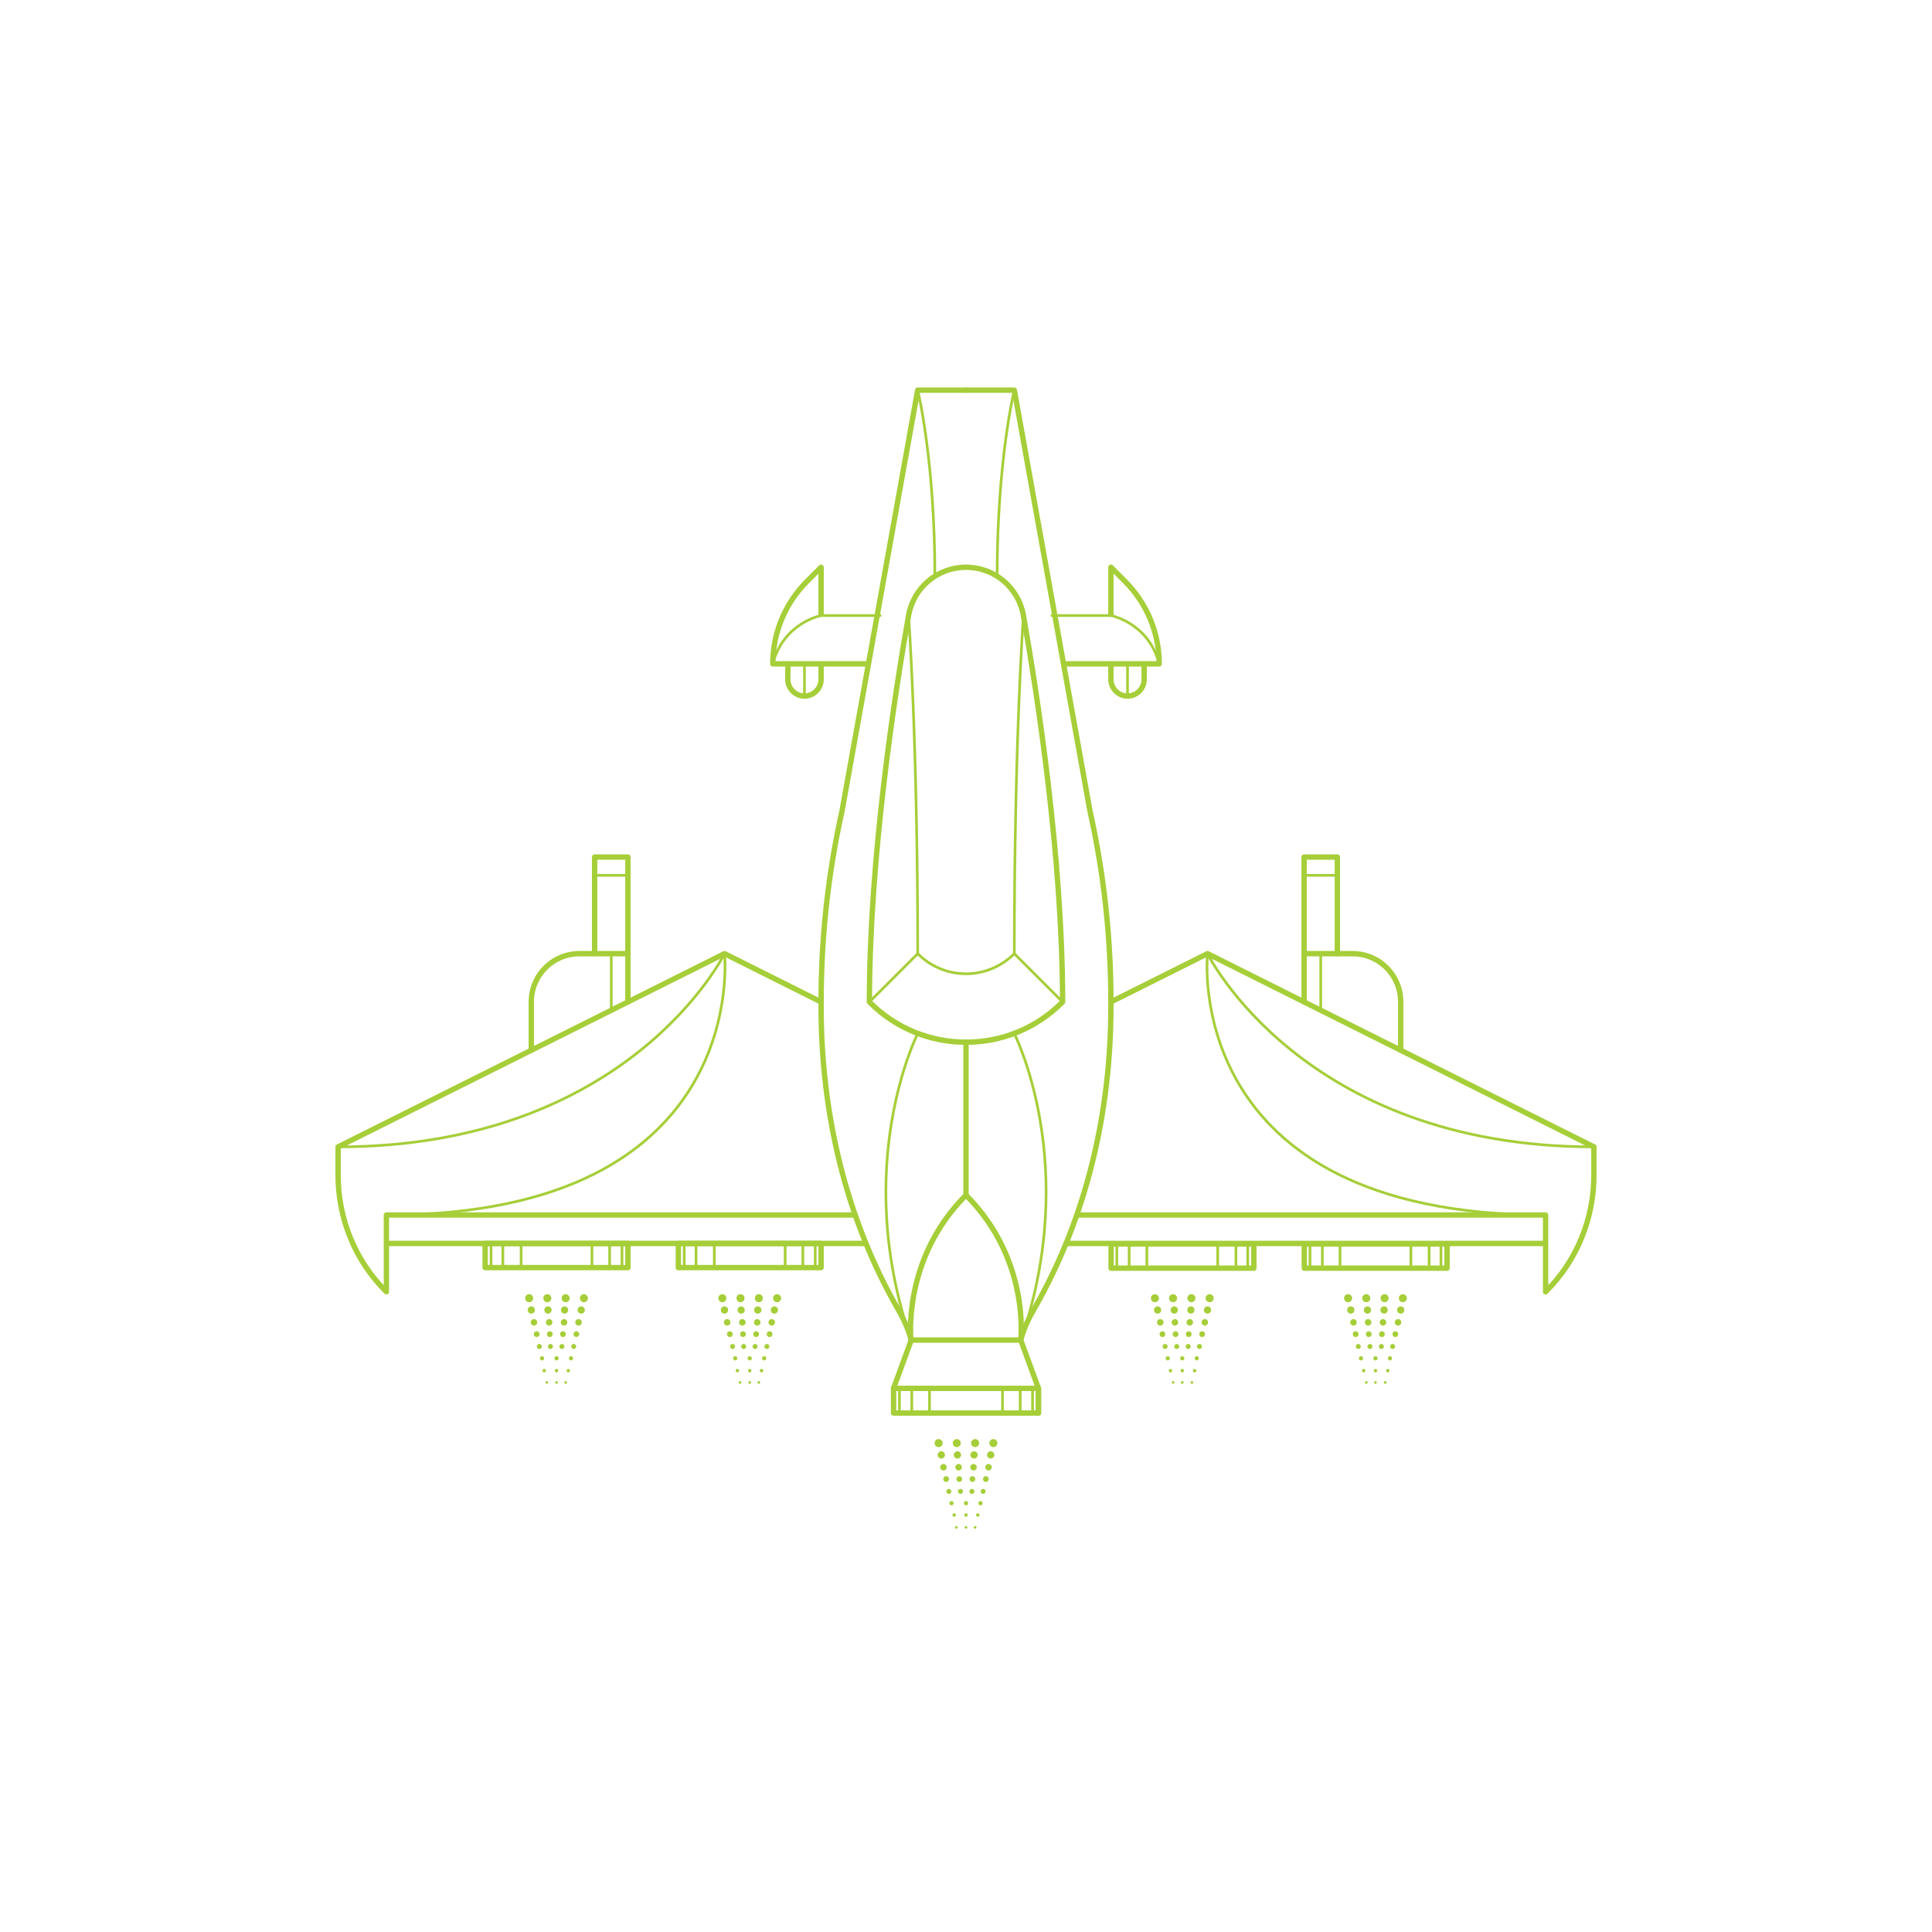 <?xml version="1.0" encoding="utf-8"?>
<!-- Generator: Adobe Illustrator 23.0.1, SVG Export Plug-In . SVG Version: 6.00 Build 0)  -->
<svg version="1.1" id="Layer_1" xmlns="http://www.w3.org/2000/svg" xmlns:xlink="http://www.w3.org/1999/xlink" x="0px" y="0px"
	 viewBox="0 0 360 360" style="enable-background:new 0 0 360 360;" xml:space="preserve">
<style type="text/css">
	.st0{fill:none;stroke:#A6CE39;stroke-linecap:round;stroke-linejoin:round;stroke-miterlimit:10;}
	.st1{fill:none;stroke:#A6CE39;stroke-linejoin:round;stroke-miterlimit:10;}
	.st2{fill:none;stroke:#A6CE39;stroke-width:0.5;stroke-linecap:round;stroke-linejoin:round;stroke-miterlimit:10;}
	.st3{fill:none;stroke:#A6CE39;stroke-width:1.5;stroke-linecap:round;stroke-linejoin:round;}
	.st4{fill:none;stroke:#A6CE39;stroke-width:1.5;stroke-linecap:round;stroke-linejoin:round;stroke-dasharray:0,3.417;}
	.st5{fill:none;stroke:#A6CE39;stroke-width:1.357;stroke-linecap:round;stroke-linejoin:round;}
	.st6{fill:none;stroke:#A6CE39;stroke-width:1.357;stroke-linecap:round;stroke-linejoin:round;stroke-dasharray:0,3.095;}
	.st7{fill:none;stroke:#A6CE39;stroke-width:1.214;stroke-linecap:round;stroke-linejoin:round;}
	.st8{fill:none;stroke:#A6CE39;stroke-width:1.214;stroke-linecap:round;stroke-linejoin:round;stroke-dasharray:0,2.774;}
	.st9{fill:none;stroke:#A6CE39;stroke-width:1.071;stroke-linecap:round;stroke-linejoin:round;}
	.st10{fill:none;stroke:#A6CE39;stroke-width:1.071;stroke-linecap:round;stroke-linejoin:round;stroke-dasharray:0,2.452;}
	.st11{fill:none;stroke:#A6CE39;stroke-width:0.929;stroke-linecap:round;stroke-linejoin:round;}
	.st12{fill:none;stroke:#A6CE39;stroke-width:0.929;stroke-linecap:round;stroke-linejoin:round;stroke-dasharray:0,2.131;}
	.st13{fill:none;stroke:#A6CE39;stroke-width:0.786;stroke-linecap:round;stroke-linejoin:round;}
	.st14{fill:none;stroke:#A6CE39;stroke-width:0.786;stroke-linecap:round;stroke-linejoin:round;stroke-dasharray:0,2.714;}
	.st15{fill:none;stroke:#A6CE39;stroke-width:0.643;stroke-linecap:round;stroke-linejoin:round;}
	.st16{fill:none;stroke:#A6CE39;stroke-width:0.643;stroke-linecap:round;stroke-linejoin:round;stroke-dasharray:0,2.232;}
	.st17{fill:none;stroke:#A6CE39;stroke-width:0.5;stroke-linecap:round;stroke-linejoin:round;}
	.st18{fill:none;stroke:#A6CE39;stroke-width:0.5;stroke-linecap:round;stroke-linejoin:round;stroke-dasharray:0,1.75;}
	.st19{fill:none;stroke:#A6CE39;stroke-width:2.5;stroke-linecap:round;stroke-linejoin:round;}
	.st20{fill:none;stroke:#A6CE39;stroke-width:2.5;stroke-linecap:round;stroke-linejoin:round;stroke-dasharray:0,6.866;}
	.st21{fill:none;stroke:#A6CE39;stroke-width:2.214;stroke-linecap:round;stroke-linejoin:round;}
	.st22{fill:none;stroke:#A6CE39;stroke-width:2.214;stroke-linecap:round;stroke-linejoin:round;stroke-dasharray:0,6.257;}
	.st23{fill:none;stroke:#A6CE39;stroke-width:1.929;stroke-linecap:round;stroke-linejoin:round;}
	.st24{fill:none;stroke:#A6CE39;stroke-width:1.929;stroke-linecap:round;stroke-linejoin:round;stroke-dasharray:0,5.648;}
	.st25{fill:none;stroke:#A6CE39;stroke-width:1.643;stroke-linecap:round;stroke-linejoin:round;}
	.st26{fill:none;stroke:#A6CE39;stroke-width:1.643;stroke-linecap:round;stroke-linejoin:round;stroke-dasharray:0,5.039;}
	.st27{fill:none;stroke:#A6CE39;stroke-width:1.357;stroke-linecap:round;stroke-linejoin:round;stroke-dasharray:0,5.907;}
	.st28{fill:none;stroke:#A6CE39;stroke-width:1.071;stroke-linecap:round;stroke-linejoin:round;stroke-dasharray:0,5.095;}
	.st29{fill:none;stroke:#A6CE39;stroke-width:0.786;stroke-linecap:round;stroke-linejoin:round;stroke-dasharray:0,4.283;}
	.st30{fill:none;stroke:#A6CE39;stroke-width:0.5;stroke-linecap:round;stroke-linejoin:round;stroke-dasharray:0,5.206;}
	.st31{fill:none;stroke:#A6CE39;stroke-width:2.322;stroke-linecap:round;stroke-linejoin:round;}
	.st32{fill:none;stroke:#A6CE39;stroke-width:2.322;stroke-linecap:round;stroke-linejoin:round;stroke-dasharray:0,6.516;}
	.st33{fill:none;stroke:#A6CE39;stroke-width:2.143;stroke-linecap:round;stroke-linejoin:round;}
	.st34{fill:none;stroke:#A6CE39;stroke-width:2.143;stroke-linecap:round;stroke-linejoin:round;stroke-dasharray:0,6.167;}
	.st35{fill:none;stroke:#A6CE39;stroke-width:1.965;stroke-linecap:round;stroke-linejoin:round;}
	.st36{fill:none;stroke:#A6CE39;stroke-width:1.965;stroke-linecap:round;stroke-linejoin:round;stroke-dasharray:0,5.817;}
	.st37{fill:none;stroke:#A6CE39;stroke-width:1.787;stroke-linecap:round;stroke-linejoin:round;}
	.st38{fill:none;stroke:#A6CE39;stroke-width:1.787;stroke-linecap:round;stroke-linejoin:round;stroke-dasharray:0,5.467;}
	.st39{fill:none;stroke:#A6CE39;stroke-width:1.608;stroke-linecap:round;stroke-linejoin:round;}
	.st40{fill:none;stroke:#A6CE39;stroke-width:1.608;stroke-linecap:round;stroke-linejoin:round;stroke-dasharray:0,5.118;}
	.st41{fill:none;stroke:#A6CE39;stroke-width:1.43;stroke-linecap:round;stroke-linejoin:round;}
	.st42{fill:none;stroke:#A6CE39;stroke-width:1.43;stroke-linecap:round;stroke-linejoin:round;stroke-dasharray:0,6.357;}
	.st43{fill:none;stroke:#A6CE39;stroke-width:1.252;stroke-linecap:round;stroke-linejoin:round;}
	.st44{fill:none;stroke:#A6CE39;stroke-width:1.252;stroke-linecap:round;stroke-linejoin:round;stroke-dasharray:0,5.891;}
	.st45{fill:none;stroke:#A6CE39;stroke-width:1.073;stroke-linecap:round;stroke-linejoin:round;}
	.st46{fill:none;stroke:#A6CE39;stroke-width:1.073;stroke-linecap:round;stroke-linejoin:round;stroke-dasharray:0,5.425;}
	.st47{fill:none;stroke:#A6CE39;stroke-width:0.895;stroke-linecap:round;stroke-linejoin:round;}
	.st48{fill:none;stroke:#A6CE39;stroke-width:0.895;stroke-linecap:round;stroke-linejoin:round;stroke-dasharray:0,4.959;}
	.st49{fill:none;stroke:#A6CE39;stroke-width:0.717;stroke-linecap:round;stroke-linejoin:round;}
	.st50{fill:none;stroke:#A6CE39;stroke-width:0.717;stroke-linecap:round;stroke-linejoin:round;stroke-dasharray:0,4.493;}
	.st51{fill:none;stroke:#A6CE39;stroke-width:0.538;stroke-linecap:round;stroke-linejoin:round;}
	.st52{fill:none;stroke:#A6CE39;stroke-width:0.538;stroke-linecap:round;stroke-linejoin:round;stroke-dasharray:0,4.026;}
	.st53{fill:#A6CE39;}
	.st54{fill:none;stroke:#A6CE39;stroke-miterlimit:10;}
	.st55{fill:none;stroke:#0077C0;stroke-linejoin:round;stroke-miterlimit:10;}
	.st56{fill:none;stroke:#0077C0;stroke-width:0.5;stroke-linecap:round;stroke-linejoin:round;stroke-miterlimit:10;}
	.st57{fill:none;stroke:#0077C0;stroke-width:6;stroke-linejoin:round;stroke-miterlimit:10;stroke-dasharray:0.5,4;}
	.st58{fill:none;stroke:#0077C0;stroke-width:1.5;stroke-linecap:round;stroke-linejoin:round;}
	.st59{fill:none;stroke:#0077C0;stroke-width:1.5;stroke-linecap:round;stroke-linejoin:round;stroke-dasharray:0,3.417;}
	.st60{fill:none;stroke:#0077C0;stroke-width:1.357;stroke-linecap:round;stroke-linejoin:round;}
	.st61{fill:none;stroke:#0077C0;stroke-width:1.357;stroke-linecap:round;stroke-linejoin:round;stroke-dasharray:0,3.095;}
	.st62{fill:none;stroke:#0077C0;stroke-width:1.214;stroke-linecap:round;stroke-linejoin:round;}
	.st63{fill:none;stroke:#0077C0;stroke-width:1.214;stroke-linecap:round;stroke-linejoin:round;stroke-dasharray:0,2.774;}
	.st64{fill:none;stroke:#0077C0;stroke-width:1.071;stroke-linecap:round;stroke-linejoin:round;}
	.st65{fill:none;stroke:#0077C0;stroke-width:1.071;stroke-linecap:round;stroke-linejoin:round;stroke-dasharray:0,2.452;}
	.st66{fill:none;stroke:#0077C0;stroke-width:0.929;stroke-linecap:round;stroke-linejoin:round;}
	.st67{fill:none;stroke:#0077C0;stroke-width:0.929;stroke-linecap:round;stroke-linejoin:round;stroke-dasharray:0,2.131;}
	.st68{fill:none;stroke:#0077C0;stroke-width:0.786;stroke-linecap:round;stroke-linejoin:round;}
	.st69{fill:none;stroke:#0077C0;stroke-width:0.786;stroke-linecap:round;stroke-linejoin:round;stroke-dasharray:0,2.714;}
	.st70{fill:none;stroke:#0077C0;stroke-width:0.643;stroke-linecap:round;stroke-linejoin:round;}
	.st71{fill:none;stroke:#0077C0;stroke-width:0.643;stroke-linecap:round;stroke-linejoin:round;stroke-dasharray:0,2.232;}
	.st72{fill:none;stroke:#0077C0;stroke-width:0.5;stroke-linecap:round;stroke-linejoin:round;}
	.st73{fill:none;stroke:#0077C0;stroke-width:0.5;stroke-linecap:round;stroke-linejoin:round;stroke-dasharray:0,1.75;}
	.st74{fill:none;stroke:#0077C0;stroke-linecap:round;stroke-linejoin:round;stroke-miterlimit:10;}
	.st75{fill:#11110F;}
	.st76{fill:none;stroke:#EF413D;stroke-width:1.02;stroke-linecap:round;stroke-linejoin:round;stroke-miterlimit:10;}
	.st77{fill:none;stroke:#EF413D;stroke-miterlimit:10;}
	.st78{fill:none;stroke:#EF413D;stroke-width:0.51;stroke-miterlimit:10;}
	.st79{fill:none;stroke:#EF413D;stroke-width:0.5;stroke-miterlimit:10;}
	.st80{fill:none;stroke:#EF413D;stroke-width:0.476;stroke-miterlimit:10;}
	.st81{fill:none;stroke:#EF413D;stroke-width:0.412;stroke-miterlimit:10;}
	.st82{fill:none;stroke:#EF413D;stroke-width:1.5;stroke-linecap:round;stroke-linejoin:round;}
	.st83{fill:none;stroke:#EF413D;stroke-width:1.5;stroke-linecap:round;stroke-linejoin:round;stroke-dasharray:0,3.417;}
	.st84{fill:none;stroke:#EF413D;stroke-width:1.357;stroke-linecap:round;stroke-linejoin:round;}
	.st85{fill:none;stroke:#EF413D;stroke-width:1.357;stroke-linecap:round;stroke-linejoin:round;stroke-dasharray:0,3.095;}
	.st86{fill:none;stroke:#EF413D;stroke-width:1.214;stroke-linecap:round;stroke-linejoin:round;}
	.st87{fill:none;stroke:#EF413D;stroke-width:1.214;stroke-linecap:round;stroke-linejoin:round;stroke-dasharray:0,2.774;}
	.st88{fill:none;stroke:#EF413D;stroke-width:1.071;stroke-linecap:round;stroke-linejoin:round;}
	.st89{fill:none;stroke:#EF413D;stroke-width:1.071;stroke-linecap:round;stroke-linejoin:round;stroke-dasharray:0,2.452;}
	.st90{fill:none;stroke:#EF413D;stroke-width:0.929;stroke-linecap:round;stroke-linejoin:round;}
	.st91{fill:none;stroke:#EF413D;stroke-width:0.929;stroke-linecap:round;stroke-linejoin:round;stroke-dasharray:0,2.131;}
	.st92{fill:none;stroke:#EF413D;stroke-width:0.786;stroke-linecap:round;stroke-linejoin:round;}
	.st93{fill:none;stroke:#EF413D;stroke-width:0.786;stroke-linecap:round;stroke-linejoin:round;stroke-dasharray:0,2.714;}
	.st94{fill:none;stroke:#EF413D;stroke-width:0.643;stroke-linecap:round;stroke-linejoin:round;}
	.st95{fill:none;stroke:#EF413D;stroke-width:0.643;stroke-linecap:round;stroke-linejoin:round;stroke-dasharray:0,2.232;}
	.st96{fill:none;stroke:#EF413D;stroke-width:0.5;stroke-linecap:round;stroke-linejoin:round;}
	.st97{fill:none;stroke:#EF413D;stroke-width:0.5;stroke-linecap:round;stroke-linejoin:round;stroke-dasharray:0,1.75;}
</style>
<g>
	<path class="st0" d="M162,186.7c0-26.8,4.7-57.3,7.3-72c0.9-5.2,5.4-9,10.7-9h0c5.3,0,9.8,3.8,10.7,9c2.6,14.7,7.3,45.2,7.3,72l0,0
		C188.1,196.7,171.9,196.7,162,186.7L162,186.7z"/>
</g>
<path class="st0" d="M180,72.7h-9l-14.1,78.4c-2.6,11.7-3.9,23.6-3.9,35.6v0"/>
<path class="st0" d="M180,258.7h-13.5l3.3-9c-0.6-2.2-1.5-4.1-2.5-5.8c-9.8-17.1-14.3-36.7-14.3-56.3v-0.9l-18-9l-72,36v5.3
	c0,8.1,3.2,16,9,21.7l0,0v-9h89.4"/>
<polyline class="st1" points="72,231.7 72,226.4 159.5,226.4 "/>
<rect x="90.4" y="231.7" class="st0" width="26.6" height="4.5"/>
<line class="st2" x1="115.9" y1="231.7" x2="115.9" y2="236.3"/>
<line class="st2" x1="113.6" y1="231.7" x2="113.6" y2="236.3"/>
<line class="st2" x1="110.3" y1="231.7" x2="110.3" y2="236.3"/>
<line class="st2" x1="91.5" y1="236.3" x2="91.5" y2="231.7"/>
<line class="st2" x1="93.7" y1="236.3" x2="93.7" y2="231.7"/>
<line class="st2" x1="97.1" y1="236.3" x2="97.1" y2="231.7"/>
<rect x="126.4" y="231.7" class="st0" width="26.6" height="4.5"/>
<line class="st2" x1="151.9" y1="231.7" x2="151.9" y2="236.3"/>
<line class="st2" x1="149.6" y1="231.7" x2="149.6" y2="236.3"/>
<line class="st2" x1="146.3" y1="231.7" x2="146.3" y2="236.3"/>
<line class="st2" x1="127.5" y1="236.3" x2="127.5" y2="231.7"/>
<line class="st2" x1="129.7" y1="236.3" x2="129.7" y2="231.7"/>
<line class="st2" x1="133.1" y1="236.3" x2="133.1" y2="231.7"/>
<path class="st2" d="M72,226.4c68.3,0,63-48.7,63-48.7s-17.7,36-72,36"/>
<path class="st1" d="M153,114.7v-9l-2.6,2.6c-4.1,4.1-6.4,9.6-6.4,15.4v0h18.2"/>
<line class="st2" x1="164" y1="114.7" x2="153" y2="114.7"/>
<path class="st0" d="M146.8,123.7v2.9c0,1.7,1.4,3.1,3.1,3.1h0c1.7,0,3.1-1.4,3.1-3.1v-2.9"/>
<polyline class="st0" points="117,177.7 117,159.7 110.8,159.7 110.8,177.7 "/>
<line class="st2" x1="117" y1="163.1" x2="110.8" y2="163.1"/>
<path class="st0" d="M180,72.7h9l14.1,78.4c2.6,11.7,3.9,23.6,3.9,35.6v0"/>
<path class="st2" d="M169.3,114.7c0,0,1.7,23.3,1.7,63l-9,9"/>
<path class="st2" d="M190.7,114.7c0,0-1.7,23.3-1.7,63l9,9"/>
<path class="st2" d="M171,177.7L171,177.7c5,5,13,5,18,0l0,0"/>
<path class="st0" d="M180,222.7c12,12,10.2,27,10.2,27h-20.5C169.8,249.7,168,234.7,180,222.7z"/>
<polyline class="st0" points="166.5,258.7 166.5,263.3 193.5,263.3 193.5,258.7 "/>
<line class="st0" x1="193.5" y1="263.3" x2="193.5" y2="258.7"/>
<line class="st2" x1="192.4" y1="263.3" x2="192.4" y2="258.7"/>
<line class="st2" x1="190.1" y1="263.3" x2="190.1" y2="258.7"/>
<line class="st2" x1="186.8" y1="263.3" x2="186.8" y2="258.7"/>
<line class="st2" x1="167.6" y1="258.7" x2="167.6" y2="263.3"/>
<line class="st2" x1="169.9" y1="258.7" x2="169.9" y2="263.3"/>
<line class="st2" x1="173.2" y1="258.7" x2="173.2" y2="263.3"/>
<path class="st2" d="M171,192.6c0,0-12.5,24.5-1.2,57.2"/>
<path class="st2" d="M189,192.6c0,0,12.5,24.5,1.2,57.2"/>
<path class="st2" d="M171,72.7c0,0,3.2,12.9,3.2,34.7"/>
<path class="st2" d="M189,72.7c0,0-3.2,12.9-3.2,34.7"/>
<path class="st0" d="M99,195.7v-9c0-5,4-9,9-9h0h9v9"/>
<line class="st2" x1="113.9" y1="177.7" x2="113.9" y2="188.3"/>
<line class="st2" x1="149.9" y1="129.7" x2="149.9" y2="123.7"/>
<path class="st2" d="M153,114.7c0,0-7,1.3-9,9"/>
<path class="st0" d="M180,258.7h13.5l-3.3-9c0.6-2.2,1.5-4.1,2.5-5.8c9.8-17.1,14.3-36.7,14.3-56.3v-0.9l18-9l72,36v5.3
	c0,8.1-3.2,16-9,21.7v0v-9h-89.4"/>
<polyline class="st1" points="288,231.7 288,226.4 200.5,226.4 "/>
<rect x="243" y="231.7" transform="matrix(-1 -4.486601e-11 4.486601e-11 -1 512.637 468)" class="st0" width="26.6" height="4.5"/>
<line class="st2" x1="244.1" y1="231.7" x2="244.1" y2="236.3"/>
<line class="st2" x1="246.4" y1="231.7" x2="246.4" y2="236.3"/>
<line class="st2" x1="249.7" y1="231.7" x2="249.7" y2="236.3"/>
<line class="st2" x1="268.5" y1="236.3" x2="268.5" y2="231.7"/>
<line class="st2" x1="266.3" y1="236.3" x2="266.3" y2="231.7"/>
<line class="st2" x1="262.9" y1="236.3" x2="262.9" y2="231.7"/>
<rect x="207" y="231.7" transform="matrix(-1 -4.486601e-11 4.486601e-11 -1 440.637 468)" class="st0" width="26.6" height="4.5"/>
<line class="st2" x1="208.1" y1="231.7" x2="208.1" y2="236.3"/>
<line class="st2" x1="210.4" y1="231.7" x2="210.4" y2="236.3"/>
<line class="st2" x1="213.7" y1="231.7" x2="213.7" y2="236.3"/>
<line class="st2" x1="232.5" y1="236.3" x2="232.5" y2="231.7"/>
<line class="st2" x1="230.3" y1="236.3" x2="230.3" y2="231.7"/>
<line class="st2" x1="226.9" y1="236.3" x2="226.9" y2="231.7"/>
<path class="st2" d="M225,177.7c0,0-5.3,48.7,63,48.7"/>
<path class="st1" d="M207,114.7v-9l2.6,2.6c4.1,4.1,6.4,9.6,6.4,15.4v0h-18.2"/>
<line class="st2" x1="196" y1="114.7" x2="207" y2="114.7"/>
<path class="st0" d="M213.2,123.7v2.9c0,1.7-1.4,3.1-3.1,3.1h0c-1.7,0-3.1-1.4-3.1-3.1v-2.9"/>
<polyline class="st0" points="243,177.7 243,159.7 249.2,159.7 249.2,177.7 "/>
<line class="st2" x1="243" y1="163.1" x2="249.2" y2="163.1"/>
<path class="st0" d="M261,195.7v-9c0-5-4-9-9-9h0h-9v9"/>
<line class="st2" x1="246.1" y1="177.7" x2="246.1" y2="188.3"/>
<line class="st2" x1="210.1" y1="129.7" x2="210.1" y2="123.7"/>
<path class="st2" d="M207,114.7c0,0,7,1.3,9,9"/>
<line class="st0" x1="180" y1="222.7" x2="180" y2="194.2"/>
<path class="st2" d="M225,177.7c0,0,17.7,36,72,36"/>
<g>
	<g>
		<g>
			<line class="st3" x1="108.8" y1="241.9" x2="108.8" y2="241.9"/>
			<line class="st4" x1="105.4" y1="241.9" x2="100.3" y2="241.9"/>
			<line class="st3" x1="98.6" y1="241.9" x2="98.6" y2="241.9"/>
		</g>
	</g>
	<g>
		<g>
			<line class="st5" x1="108.3" y1="244.1" x2="108.3" y2="244.1"/>
			<line class="st6" x1="105.2" y1="244.1" x2="100.6" y2="244.1"/>
			<line class="st5" x1="99" y1="244.1" x2="99" y2="244.1"/>
		</g>
	</g>
	<g>
		<g>
			<line class="st7" x1="107.8" y1="246.4" x2="107.8" y2="246.4"/>
			<line class="st8" x1="105.1" y1="246.4" x2="100.9" y2="246.4"/>
			<line class="st7" x1="99.5" y1="246.4" x2="99.5" y2="246.4"/>
		</g>
	</g>
	<g>
		<g>
			<line class="st9" x1="107.4" y1="248.6" x2="107.4" y2="248.6"/>
			<line class="st10" x1="104.9" y1="248.6" x2="101.2" y2="248.6"/>
			<line class="st9" x1="100" y1="248.6" x2="100" y2="248.6"/>
		</g>
	</g>
	<g>
		<g>
			<line class="st11" x1="106.9" y1="250.9" x2="106.9" y2="250.9"/>
			<line class="st12" x1="104.7" y1="250.9" x2="101.6" y2="250.9"/>
			<line class="st11" x1="100.5" y1="250.9" x2="100.5" y2="250.9"/>
		</g>
	</g>
	<g>
		<g>
			<line class="st13" x1="106.4" y1="253.1" x2="106.4" y2="253.1"/>
			<line class="st14" x1="103.7" y1="253.1" x2="102.3" y2="253.1"/>
			<line class="st13" x1="101" y1="253.1" x2="101" y2="253.1"/>
		</g>
	</g>
	<g>
		<g>
			<line class="st15" x1="105.9" y1="255.4" x2="105.9" y2="255.4"/>
			<line class="st16" x1="103.7" y1="255.4" x2="102.6" y2="255.4"/>
			<line class="st15" x1="101.4" y1="255.4" x2="101.4" y2="255.4"/>
		</g>
	</g>
	<g>
		<g>
			<line class="st17" x1="105.4" y1="257.6" x2="105.4" y2="257.6"/>
			<line class="st18" x1="103.7" y1="257.6" x2="102.8" y2="257.6"/>
			<line class="st17" x1="101.9" y1="257.6" x2="101.9" y2="257.6"/>
		</g>
	</g>
</g>
<g>
	<g>
		<g>
			<line class="st3" x1="144.8" y1="241.9" x2="144.8" y2="241.9"/>
			<line class="st4" x1="141.4" y1="241.9" x2="136.3" y2="241.9"/>
			<line class="st3" x1="134.6" y1="241.9" x2="134.6" y2="241.9"/>
		</g>
	</g>
	<g>
		<g>
			<line class="st5" x1="144.3" y1="244.1" x2="144.3" y2="244.1"/>
			<line class="st6" x1="141.2" y1="244.1" x2="136.6" y2="244.1"/>
			<line class="st5" x1="135" y1="244.1" x2="135" y2="244.1"/>
		</g>
	</g>
	<g>
		<g>
			<line class="st7" x1="143.8" y1="246.4" x2="143.8" y2="246.4"/>
			<line class="st8" x1="141.1" y1="246.4" x2="136.9" y2="246.4"/>
			<line class="st7" x1="135.5" y1="246.4" x2="135.5" y2="246.4"/>
		</g>
	</g>
	<g>
		<g>
			<line class="st9" x1="143.4" y1="248.6" x2="143.4" y2="248.6"/>
			<line class="st10" x1="140.9" y1="248.6" x2="137.2" y2="248.6"/>
			<line class="st9" x1="136" y1="248.6" x2="136" y2="248.6"/>
		</g>
	</g>
	<g>
		<g>
			<line class="st11" x1="142.9" y1="250.9" x2="142.9" y2="250.9"/>
			<line class="st12" x1="140.7" y1="250.9" x2="137.6" y2="250.9"/>
			<line class="st11" x1="136.5" y1="250.9" x2="136.5" y2="250.9"/>
		</g>
	</g>
	<g>
		<g>
			<line class="st13" x1="142.4" y1="253.1" x2="142.4" y2="253.1"/>
			<line class="st14" x1="139.7" y1="253.1" x2="138.3" y2="253.1"/>
			<line class="st13" x1="137" y1="253.1" x2="137" y2="253.1"/>
		</g>
	</g>
	<g>
		<g>
			<line class="st15" x1="141.9" y1="255.4" x2="141.9" y2="255.4"/>
			<line class="st16" x1="139.7" y1="255.4" x2="138.6" y2="255.4"/>
			<line class="st15" x1="137.4" y1="255.4" x2="137.4" y2="255.4"/>
		</g>
	</g>
	<g>
		<g>
			<line class="st17" x1="141.4" y1="257.6" x2="141.4" y2="257.6"/>
			<line class="st18" x1="139.7" y1="257.6" x2="138.8" y2="257.6"/>
			<line class="st17" x1="137.9" y1="257.6" x2="137.9" y2="257.6"/>
		</g>
	</g>
</g>
<g>
	<g>
		<g>
			<line class="st3" x1="185.1" y1="268.9" x2="185.1" y2="268.9"/>
			<line class="st4" x1="181.7" y1="268.9" x2="176.6" y2="268.9"/>
			<line class="st3" x1="174.9" y1="268.9" x2="174.9" y2="268.9"/>
		</g>
	</g>
	<g>
		<g>
			<line class="st5" x1="184.6" y1="271.1" x2="184.6" y2="271.1"/>
			<line class="st6" x1="181.5" y1="271.1" x2="176.9" y2="271.1"/>
			<line class="st5" x1="175.4" y1="271.1" x2="175.4" y2="271.1"/>
		</g>
	</g>
	<g>
		<g>
			<line class="st7" x1="184.2" y1="273.4" x2="184.2" y2="273.4"/>
			<line class="st8" x1="181.4" y1="273.4" x2="177.2" y2="273.4"/>
			<line class="st7" x1="175.8" y1="273.4" x2="175.8" y2="273.4"/>
		</g>
	</g>
	<g>
		<g>
			<line class="st9" x1="183.7" y1="275.6" x2="183.7" y2="275.6"/>
			<line class="st10" x1="181.2" y1="275.6" x2="177.5" y2="275.6"/>
			<line class="st9" x1="176.3" y1="275.6" x2="176.3" y2="275.6"/>
		</g>
	</g>
	<g>
		<g>
			<line class="st11" x1="183.2" y1="277.9" x2="183.2" y2="277.9"/>
			<line class="st12" x1="181.1" y1="277.9" x2="177.9" y2="277.9"/>
			<line class="st11" x1="176.8" y1="277.9" x2="176.8" y2="277.9"/>
		</g>
	</g>
	<g>
		<g>
			<line class="st13" x1="182.7" y1="280.1" x2="182.7" y2="280.1"/>
			<line class="st14" x1="180" y1="280.1" x2="178.6" y2="280.1"/>
			<line class="st13" x1="177.3" y1="280.1" x2="177.3" y2="280.1"/>
		</g>
	</g>
	<g>
		<g>
			<line class="st15" x1="182.2" y1="282.3" x2="182.2" y2="282.3"/>
			<line class="st16" x1="180" y1="282.3" x2="178.9" y2="282.3"/>
			<line class="st15" x1="177.8" y1="282.3" x2="177.8" y2="282.3"/>
		</g>
	</g>
	<g>
		<g>
			<line class="st17" x1="181.7" y1="284.6" x2="181.7" y2="284.6"/>
			<line class="st18" x1="180" y1="284.6" x2="179.1" y2="284.6"/>
			<line class="st17" x1="178.2" y1="284.6" x2="178.2" y2="284.6"/>
		</g>
	</g>
</g>
<g>
	<g>
		<g>
			<line class="st3" x1="225.4" y1="241.9" x2="225.4" y2="241.9"/>
			<line class="st4" x1="222" y1="241.9" x2="216.9" y2="241.9"/>
			<line class="st3" x1="215.2" y1="241.9" x2="215.2" y2="241.9"/>
		</g>
	</g>
	<g>
		<g>
			<line class="st5" x1="225" y1="244.1" x2="225" y2="244.1"/>
			<line class="st6" x1="221.9" y1="244.1" x2="217.2" y2="244.1"/>
			<line class="st5" x1="215.7" y1="244.1" x2="215.7" y2="244.1"/>
		</g>
	</g>
	<g>
		<g>
			<line class="st7" x1="224.5" y1="246.4" x2="224.5" y2="246.4"/>
			<line class="st8" x1="221.7" y1="246.4" x2="217.5" y2="246.4"/>
			<line class="st7" x1="216.2" y1="246.4" x2="216.2" y2="246.4"/>
		</g>
	</g>
	<g>
		<g>
			<line class="st9" x1="224" y1="248.6" x2="224" y2="248.6"/>
			<line class="st10" x1="221.5" y1="248.6" x2="217.9" y2="248.6"/>
			<line class="st9" x1="216.6" y1="248.6" x2="216.6" y2="248.6"/>
		</g>
	</g>
	<g>
		<g>
			<line class="st11" x1="223.5" y1="250.9" x2="223.5" y2="250.9"/>
			<line class="st12" x1="221.4" y1="250.9" x2="218.2" y2="250.9"/>
			<line class="st11" x1="217.1" y1="250.9" x2="217.1" y2="250.9"/>
		</g>
	</g>
	<g>
		<g>
			<line class="st13" x1="223" y1="253.1" x2="223" y2="253.1"/>
			<line class="st14" x1="220.3" y1="253.1" x2="219" y2="253.1"/>
			<line class="st13" x1="217.6" y1="253.1" x2="217.6" y2="253.1"/>
		</g>
	</g>
	<g>
		<g>
			<line class="st15" x1="222.6" y1="255.4" x2="222.6" y2="255.4"/>
			<line class="st16" x1="220.3" y1="255.4" x2="219.2" y2="255.4"/>
			<line class="st15" x1="218.1" y1="255.4" x2="218.1" y2="255.4"/>
		</g>
	</g>
	<g>
		<g>
			<line class="st17" x1="222.1" y1="257.6" x2="222.1" y2="257.6"/>
			<line class="st18" x1="220.3" y1="257.6" x2="219.4" y2="257.6"/>
			<line class="st17" x1="218.6" y1="257.6" x2="218.6" y2="257.6"/>
		</g>
	</g>
</g>
<g>
	<g>
		<g>
			<line class="st3" x1="261.4" y1="241.9" x2="261.4" y2="241.9"/>
			<line class="st4" x1="258" y1="241.9" x2="252.9" y2="241.9"/>
			<line class="st3" x1="251.2" y1="241.9" x2="251.2" y2="241.9"/>
		</g>
	</g>
	<g>
		<g>
			<line class="st5" x1="261" y1="244.1" x2="261" y2="244.1"/>
			<line class="st6" x1="257.9" y1="244.1" x2="253.2" y2="244.1"/>
			<line class="st5" x1="251.7" y1="244.1" x2="251.7" y2="244.1"/>
		</g>
	</g>
	<g>
		<g>
			<line class="st7" x1="260.5" y1="246.4" x2="260.5" y2="246.4"/>
			<line class="st8" x1="257.7" y1="246.4" x2="253.5" y2="246.4"/>
			<line class="st7" x1="252.2" y1="246.4" x2="252.2" y2="246.4"/>
		</g>
	</g>
	<g>
		<g>
			<line class="st9" x1="260" y1="248.6" x2="260" y2="248.6"/>
			<line class="st10" x1="257.5" y1="248.6" x2="253.9" y2="248.6"/>
			<line class="st9" x1="252.6" y1="248.6" x2="252.6" y2="248.6"/>
		</g>
	</g>
	<g>
		<g>
			<line class="st11" x1="259.5" y1="250.9" x2="259.5" y2="250.9"/>
			<line class="st12" x1="257.4" y1="250.9" x2="254.2" y2="250.9"/>
			<line class="st11" x1="253.1" y1="250.9" x2="253.1" y2="250.9"/>
		</g>
	</g>
	<g>
		<g>
			<line class="st13" x1="259" y1="253.1" x2="259" y2="253.1"/>
			<line class="st14" x1="256.3" y1="253.1" x2="255" y2="253.1"/>
			<line class="st13" x1="253.6" y1="253.1" x2="253.6" y2="253.1"/>
		</g>
	</g>
	<g>
		<g>
			<line class="st15" x1="258.6" y1="255.4" x2="258.6" y2="255.4"/>
			<line class="st16" x1="256.3" y1="255.4" x2="255.2" y2="255.4"/>
			<line class="st15" x1="254.1" y1="255.4" x2="254.1" y2="255.4"/>
		</g>
	</g>
	<g>
		<g>
			<line class="st17" x1="258.1" y1="257.6" x2="258.1" y2="257.6"/>
			<line class="st18" x1="256.3" y1="257.6" x2="255.4" y2="257.6"/>
			<line class="st17" x1="254.6" y1="257.6" x2="254.6" y2="257.6"/>
		</g>
	</g>
</g>
</svg>
